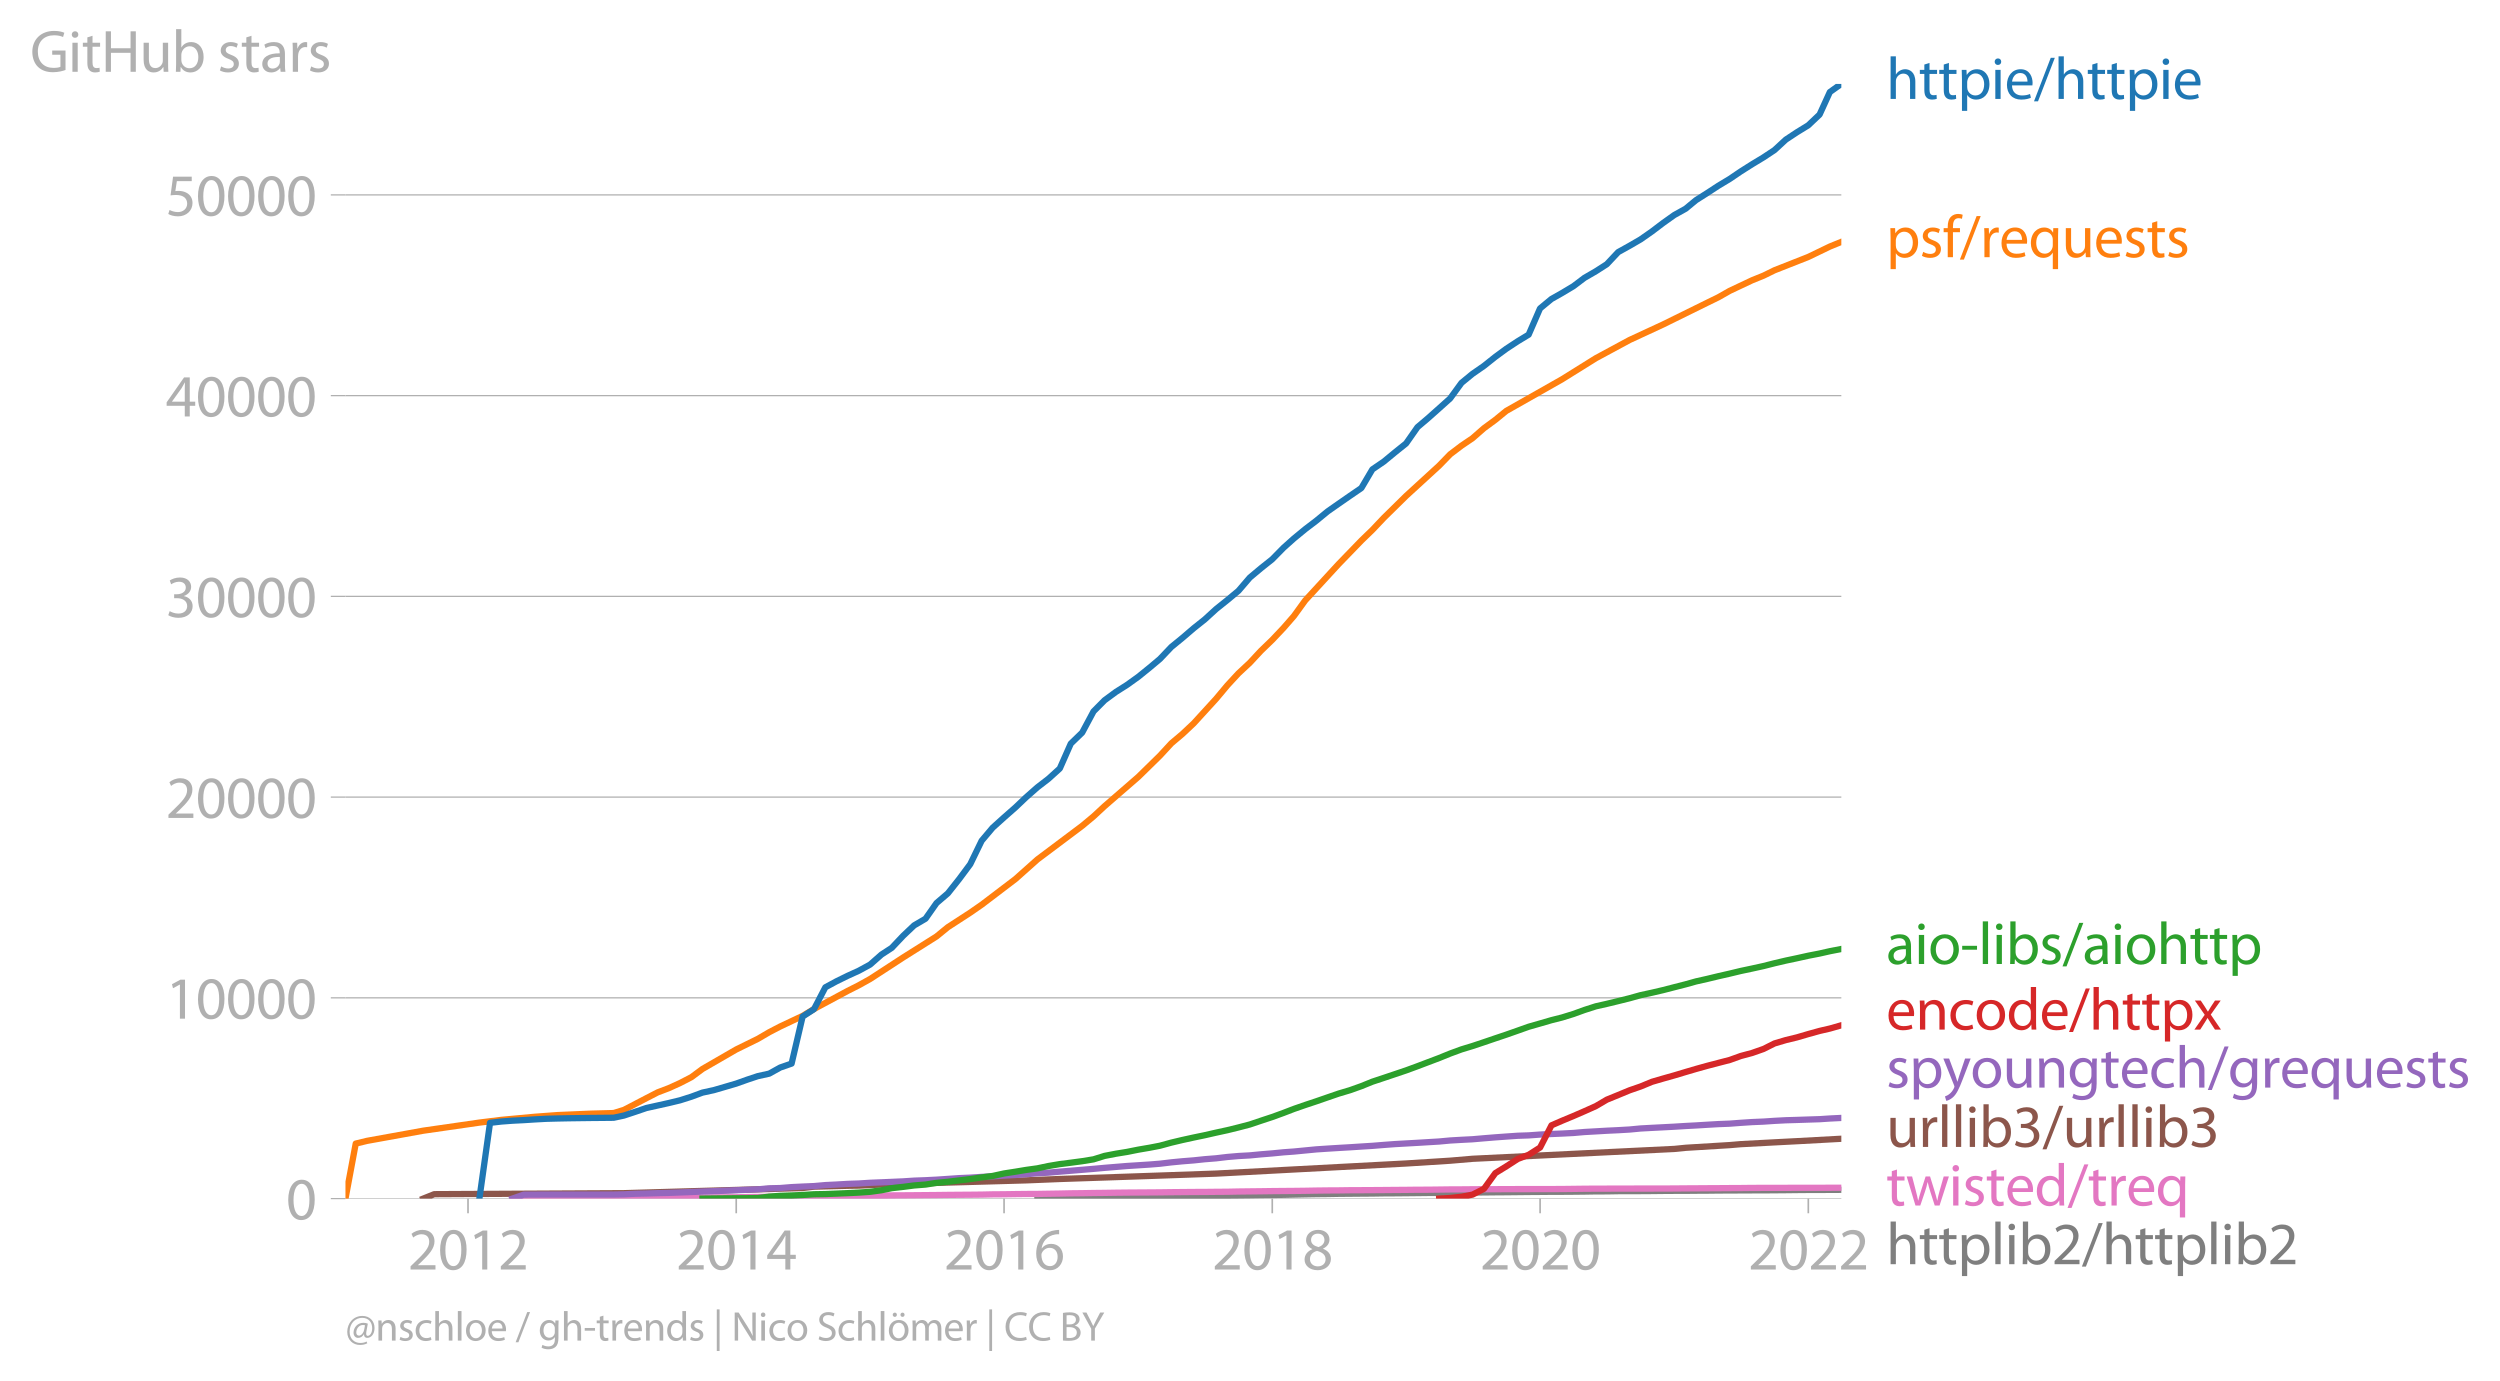 <svg xmlns:xlink="http://www.w3.org/1999/xlink" width="795.793" height="439.571" viewBox="0 0 596.845 329.678" xmlns="http://www.w3.org/2000/svg"><defs><style>*{stroke-linejoin:round;stroke-linecap:butt}</style></defs><g id="figure_1"><path d="M0 329.678h596.845V0H0v329.678z" style="fill:none" id="patch_1"/><g id="axes_1"><path d="M82.476 286.151h357.12V20.039H82.476v266.112z" style="fill:none" id="patch_2"/><g id="matplotlib.axis_1"><g id="xtick_1"><g id="line2d_1"><defs><path id="mcd4d01cde7" d="M0 0v3.5" style="stroke:#b0b0b0;stroke-width:.4"/></defs><use xlink:href="#mcd4d01cde7" x="111.733" y="286.151" style="fill:#b0b0b0;stroke:#b0b0b0;stroke-width:.4"/></g><g style="fill:#b0b0b0" transform="matrix(.14 0 0 -.14 97.37 303.091)" id="text_1"><defs><path id="MyriadPro-Regular-32" d="M2944 0v467H1075v13l333 307c877 845 1434 1466 1434 2234 0 595-378 1209-1274 1209-480 0-890-179-1178-422l180-397c192 160 505 352 883 352 621 0 825-390 825-813-6-627-486-1164-1548-2176L288 346V0h2656z" transform="scale(.016)"/><path id="MyriadPro-Regular-30" d="M1677 4230c-845 0-1447-768-1447-2163C243 691 794-70 1606-70c922 0 1447 780 1447 2195 0 1325-499 2105-1376 2105zm-32-435c582 0 845-672 845-1696 0-1062-276-1734-852-1734-512 0-844 614-844 1696 0 1133 358 1734 851 1734z" transform="scale(.016)"/><path id="MyriadPro-Regular-31" d="M1510 0h544v4160h-480l-908-486 108-429 724 390h12V0z" transform="scale(.016)"/></defs><use xlink:href="#MyriadPro-Regular-32"/><use xlink:href="#MyriadPro-Regular-30" x="51.3"/><use xlink:href="#MyriadPro-Regular-31" x="102.6"/><use xlink:href="#MyriadPro-Regular-32" x="153.9"/></g></g><g id="xtick_2"><use xlink:href="#mcd4d01cde7" x="175.764" y="286.151" style="fill:#b0b0b0;stroke:#b0b0b0;stroke-width:.4" id="line2d_2"/><g style="fill:#b0b0b0" transform="matrix(.14 0 0 -.14 161.4 303.091)" id="text_2"><defs><path id="MyriadPro-Regular-34" d="M2560 0v1133h582v441h-582v2586h-608L96 1504v-371h1933V0h531zM666 1574v13l1017 1415c115 192 218 371 346 614h19c-13-218-19-435-19-653V1574H666z" transform="scale(.016)"/></defs><use xlink:href="#MyriadPro-Regular-32"/><use xlink:href="#MyriadPro-Regular-30" x="51.3"/><use xlink:href="#MyriadPro-Regular-31" x="102.6"/><use xlink:href="#MyriadPro-Regular-34" x="153.9"/></g></g><g id="xtick_3"><use xlink:href="#mcd4d01cde7" x="239.707" y="286.151" style="fill:#b0b0b0;stroke:#b0b0b0;stroke-width:.4" id="line2d_3"/><g style="fill:#b0b0b0" transform="matrix(.14 0 0 -.14 225.344 303.091)" id="text_3"><defs><path id="MyriadPro-Regular-36" d="M2662 4224c-102 0-243-6-409-32-525-64-986-275-1331-614-410-410-704-1056-704-1876C218 621 800-70 1690-70c864 0 1382 704 1382 1465 0 813-518 1344-1254 1344-461 0-807-217-1005-480h-19c96 685 563 1331 1446 1479 160 25 307 32 422 25v461zM1690 365c-589 0-903 505-916 1190 0 103 26 186 64 250 154 301 468 512 807 512 518 0 857-359 857-954s-326-998-806-998h-6z" transform="scale(.016)"/></defs><use xlink:href="#MyriadPro-Regular-32"/><use xlink:href="#MyriadPro-Regular-30" x="51.3"/><use xlink:href="#MyriadPro-Regular-31" x="102.6"/><use xlink:href="#MyriadPro-Regular-36" x="153.9"/></g></g><g id="xtick_4"><use xlink:href="#mcd4d01cde7" x="303.738" y="286.151" style="fill:#b0b0b0;stroke:#b0b0b0;stroke-width:.4" id="line2d_4"/><g style="fill:#b0b0b0" transform="matrix(.14 0 0 -.14 289.375 303.091)" id="text_4"><defs><path id="MyriadPro-Regular-38" d="M1062 2170c-512-218-825-589-825-1114C237 448 762-70 1632-70c794 0 1414 486 1414 1209 0 506-320 871-838 1075v20c512 243 685 620 685 972 0 519-403 1024-1210 1024-729 0-1286-448-1286-1107 0-358 198-717 659-934l6-19zm583-1831c-531 0-851 371-832 794 0 397 262 717 749 857 563-160 915-403 915-908 0-423-327-743-832-743zm6 3488c506 0 704-345 704-678 0-378-275-634-633-755-480 128-794 352-794 768 0 358 256 665 723 665z" transform="scale(.016)"/></defs><use xlink:href="#MyriadPro-Regular-32"/><use xlink:href="#MyriadPro-Regular-30" x="51.3"/><use xlink:href="#MyriadPro-Regular-31" x="102.6"/><use xlink:href="#MyriadPro-Regular-38" x="153.9"/></g></g><g id="xtick_5"><use xlink:href="#mcd4d01cde7" x="367.682" y="286.151" style="fill:#b0b0b0;stroke:#b0b0b0;stroke-width:.4" id="line2d_5"/><g style="fill:#b0b0b0" transform="matrix(.14 0 0 -.14 353.319 303.091)" id="text_5"><use xlink:href="#MyriadPro-Regular-32"/><use xlink:href="#MyriadPro-Regular-30" x="51.3"/><use xlink:href="#MyriadPro-Regular-32" x="102.6"/><use xlink:href="#MyriadPro-Regular-30" x="153.9"/></g></g><g id="xtick_6"><use xlink:href="#mcd4d01cde7" x="431.713" y="286.151" style="fill:#b0b0b0;stroke:#b0b0b0;stroke-width:.4" id="line2d_6"/><g style="fill:#b0b0b0" transform="matrix(.14 0 0 -.14 417.35 303.091)" id="text_6"><use xlink:href="#MyriadPro-Regular-32"/><use xlink:href="#MyriadPro-Regular-30" x="51.3"/><use xlink:href="#MyriadPro-Regular-32" x="102.6"/><use xlink:href="#MyriadPro-Regular-32" x="153.9"/></g></g></g><g id="matplotlib.axis_2"><g id="ytick_1"><path d="M82.476 286.151h357.12" clip-path="url(#p8334861bbe)" style="fill:none;stroke:#b0b0b0;stroke-width:.3;stroke-linecap:square" id="line2d_7"/><g id="line2d_8"><defs><path id="m654170b1dd" d="M0 0h-3.5" style="stroke:#b0b0b0;stroke-width:.3"/></defs><use xlink:href="#m654170b1dd" x="82.476" y="286.151" style="fill:#b0b0b0;stroke:#b0b0b0;stroke-width:.3"/></g><use xlink:href="#MyriadPro-Regular-30" style="fill:#b0b0b0" transform="matrix(.14 0 0 -.14 68.295 291.121)" id="text_7"/></g><g id="ytick_2"><path d="M82.476 238.225h357.12" clip-path="url(#p8334861bbe)" style="fill:none;stroke:#b0b0b0;stroke-width:.3;stroke-linecap:square" id="line2d_9"/><use xlink:href="#m654170b1dd" x="82.476" y="238.225" style="fill:#b0b0b0;stroke:#b0b0b0;stroke-width:.3" id="line2d_10"/><g style="fill:#b0b0b0" transform="matrix(.14 0 0 -.14 39.568 243.195)" id="text_8"><use xlink:href="#MyriadPro-Regular-31"/><use xlink:href="#MyriadPro-Regular-30" x="51.3"/><use xlink:href="#MyriadPro-Regular-30" x="102.6"/><use xlink:href="#MyriadPro-Regular-30" x="153.9"/><use xlink:href="#MyriadPro-Regular-30" x="205.2"/></g></g><g id="ytick_3"><path d="M82.476 190.3h357.12" clip-path="url(#p8334861bbe)" style="fill:none;stroke:#b0b0b0;stroke-width:.3;stroke-linecap:square" id="line2d_11"/><use xlink:href="#m654170b1dd" x="82.476" y="190.3" style="fill:#b0b0b0;stroke:#b0b0b0;stroke-width:.3" id="line2d_12"/><g style="fill:#b0b0b0" transform="matrix(.14 0 0 -.14 39.568 195.27)" id="text_9"><use xlink:href="#MyriadPro-Regular-32"/><use xlink:href="#MyriadPro-Regular-30" x="51.3"/><use xlink:href="#MyriadPro-Regular-30" x="102.6"/><use xlink:href="#MyriadPro-Regular-30" x="153.9"/><use xlink:href="#MyriadPro-Regular-30" x="205.2"/></g></g><g id="ytick_4"><path d="M82.476 142.374h357.12" clip-path="url(#p8334861bbe)" style="fill:none;stroke:#b0b0b0;stroke-width:.3;stroke-linecap:square" id="line2d_13"/><use xlink:href="#m654170b1dd" x="82.476" y="142.374" style="fill:#b0b0b0;stroke:#b0b0b0;stroke-width:.3" id="line2d_14"/><g style="fill:#b0b0b0" transform="matrix(.14 0 0 -.14 39.568 147.344)" id="text_10"><defs><path id="MyriadPro-Regular-33" d="M269 211C474 77 883-70 1350-70c999 0 1517 582 1517 1248 0 582-416 966-928 1068v13c512 186 768 551 768 979 0 506-371 992-1190 992-448 0-871-160-1088-320l147-409c179 128 499 275 832 275 518 0 730-294 730-627 0-493-519-704-928-704H896v-423h314c544 0 1068-249 1075-832 6-345-218-806-941-806-390 0-762 160-922 262L269 211z" transform="scale(.016)"/></defs><use xlink:href="#MyriadPro-Regular-33"/><use xlink:href="#MyriadPro-Regular-30" x="51.3"/><use xlink:href="#MyriadPro-Regular-30" x="102.6"/><use xlink:href="#MyriadPro-Regular-30" x="153.9"/><use xlink:href="#MyriadPro-Regular-30" x="205.2"/></g></g><g id="ytick_5"><path d="M82.476 94.448h357.12" clip-path="url(#p8334861bbe)" style="fill:none;stroke:#b0b0b0;stroke-width:.3;stroke-linecap:square" id="line2d_15"/><use xlink:href="#m654170b1dd" x="82.476" y="94.448" style="fill:#b0b0b0;stroke:#b0b0b0;stroke-width:.3" id="line2d_16"/><g style="fill:#b0b0b0" transform="matrix(.14 0 0 -.14 39.568 99.418)" id="text_11"><use xlink:href="#MyriadPro-Regular-34"/><use xlink:href="#MyriadPro-Regular-30" x="51.3"/><use xlink:href="#MyriadPro-Regular-30" x="102.6"/><use xlink:href="#MyriadPro-Regular-30" x="153.9"/><use xlink:href="#MyriadPro-Regular-30" x="205.2"/></g></g><g id="ytick_6"><path d="M82.476 46.523h357.12" clip-path="url(#p8334861bbe)" style="fill:none;stroke:#b0b0b0;stroke-width:.3;stroke-linecap:square" id="line2d_17"/><use xlink:href="#m654170b1dd" x="82.476" y="46.523" style="fill:#b0b0b0;stroke:#b0b0b0;stroke-width:.3" id="line2d_18"/><g style="fill:#b0b0b0" transform="matrix(.14 0 0 -.14 39.568 51.493)" id="text_12"><defs><path id="MyriadPro-Regular-35" d="M2771 4160H781L512 2163c154 19 339 45 576 45 832 0 1190-384 1197-922 0-556-455-902-986-902-377 0-717 128-889 230L269 186C467 58 851-70 1306-70c902 0 1548 608 1548 1420 0 525-268 884-595 1069-256 154-576 224-896 224-153 0-243-13-339-25l160 1068h1587v474z" transform="scale(.016)"/></defs><use xlink:href="#MyriadPro-Regular-35"/><use xlink:href="#MyriadPro-Regular-30" x="51.3"/><use xlink:href="#MyriadPro-Regular-30" x="102.6"/><use xlink:href="#MyriadPro-Regular-30" x="153.9"/><use xlink:href="#MyriadPro-Regular-30" x="205.2"/></g></g><g style="fill:#b0b0b0" transform="matrix(.14 0 0 -.14 7.2 17.14)" id="text_13"><defs><path id="MyriadPro-Regular-47" d="M3770 2266H2349v-448h877V531c-128-64-378-115-743-115-1005 0-1664 646-1664 1741 0 1081 685 1734 1735 1734 435 0 723-83 953-185l135 454c-186 90-576 198-1076 198-1446 0-2329-940-2336-2227 0-672 231-1248 602-1606 422-403 960-570 1613-570 582 0 1075 147 1325 237v2074z" transform="scale(.016)"/><path id="MyriadPro-Regular-69" d="M1030 0v3098H467V0h563zM749 4320c-205 0-352-154-352-352 0-192 141-346 339-346 224 0 365 154 358 346 0 198-134 352-345 352z" transform="scale(.016)"/><path id="MyriadPro-Regular-74" d="M595 3667v-569H115v-429h480V979c0-365 58-640 218-806C947 19 1158-70 1421-70c217 0 390 38 499 83l-26 422c-83-25-172-38-326-38-314 0-422 217-422 601v1671h806v429h-806v742l-551-173z" transform="scale(.016)"/><path id="MyriadPro-Regular-48" d="M486 4314V0h557v2022h2087V0h563v4314h-563V2509H1043v1805H486z" transform="scale(.016)"/><path id="MyriadPro-Regular-75" d="M3059 3098h-563V1197c0-103-19-205-51-288-103-250-365-512-743-512-512 0-691 397-691 985v1716H448V1286C448 198 1030-70 1517-70c550 0 877 326 1024 576h13l32-506h499c-19 243-26 525-26 845v2253z" transform="scale(.016)"/><path id="MyriadPro-Regular-62" d="M467 800c0-275-13-589-25-800h486l26 512h19c230-410 589-582 1037-582 691 0 1388 550 1388 1657 7 941-537 1581-1305 1581-499 0-858-224-1056-570h-13v1946H467V800zm557 998c0 90 19 167 32 231 115 429 474 691 858 691 601 0 921-531 921-1152 0-710-352-1190-941-1190-409 0-736 268-844 659-13 64-26 134-26 205v556z" transform="scale(.016)"/><path id="MyriadPro-Regular-73" d="M250 147C467 19 781-70 1120-70c736 0 1158 390 1158 934 0 461-275 730-812 934-404 154-589 269-589 525 0 231 185 423 518 423 288 0 512-103 634-180l141 410c-173 102-448 192-762 192-666 0-1069-410-1069-909 0-371 263-678 819-877 416-153 576-300 576-569 0-256-192-461-601-461-282 0-576 115-743 224L250 147z" transform="scale(.016)"/><path id="MyriadPro-Regular-61" d="M2643 1901c0 621-230 1267-1177 1267-391 0-762-109-1018-275l128-371c218 140 518 230 806 230 634 0 704-461 704-717v-64C890 1978 224 1568 224 819c0-448 320-889 947-889 442 0 775 217 947 460h20l44-390h512c-38 211-51 474-51 742v1159zm-544-858c0-57-13-121-32-179-89-262-345-518-749-518-288 0-531 172-531 537 0 602 698 711 1312 698v-538z" transform="scale(.016)"/><path id="MyriadPro-Regular-72" d="M467 0h557v1651c0 96 13 186 26 263 76 422 358 723 755 723 77 0 134-7 192-19v531c-51 13-96 19-160 19-378 0-717-262-858-678h-25l-20 608H442c19-288 25-602 25-967V0z" transform="scale(.016)"/></defs><use xlink:href="#MyriadPro-Regular-47"/><use xlink:href="#MyriadPro-Regular-69" x="64.6"/><use xlink:href="#MyriadPro-Regular-74" x="88"/><use xlink:href="#MyriadPro-Regular-48" x="121.1"/><use xlink:href="#MyriadPro-Regular-75" x="186.3"/><use xlink:href="#MyriadPro-Regular-62" x="241.4"/><use xlink:href="#MyriadPro-Regular-20" x="298.3"/><use xlink:href="#MyriadPro-Regular-73" x="319.5"/><use xlink:href="#MyriadPro-Regular-74" x="359.1"/><use xlink:href="#MyriadPro-Regular-61" x="392.2"/><use xlink:href="#MyriadPro-Regular-72" x="440.4"/><use xlink:href="#MyriadPro-Regular-73" x="473.1"/></g></g><path d="m247.678 286.151 2.628-.062 2.715-.039 2.628-.052 2.716-.043 2.715-.044 2.628-.062 2.715-.038 2.628-.029 2.715-.038 2.716-.034 2.453-.057 2.715-.048 2.628-.058 2.715-.048 2.628-.029 2.715-.033 2.716-.038 2.628-.024 2.715-.03 2.628-.042 2.715-.024 2.716-.034 2.452-.057 2.716-.058 2.627-.048 2.716-.028 2.628-.048 2.715-.024 2.716-.024 2.627-.02 2.716-.043 2.628-.014 2.715-.024 2.715-.029 2.453-.028 2.715-.02 2.628-.033 2.716-.024 2.627-.029 2.716-.024 2.715-.029 2.628-.019 2.716-.029 2.627-.028 2.716-.02 2.715-.023 2.54-.005 2.716-.02 2.628-.028 2.715-.048 2.628-.005 2.715-.048 2.716-.005 2.627-.01 2.716-.018 2.628-.03 2.715-.018 2.715-.005 2.453-.024 2.716-.014 2.627-.03 2.716-.014 2.628-.01 2.715-.013 2.715-.005 2.628-.02 2.716-.023 2.627-.03 2.716-.023 2.715-.005 2.453-.01 2.715-.014" clip-path="url(#p8334861bbe)" style="fill:none;stroke:#7f7f7f;stroke-width:1.5;stroke-linecap:square" id="line2d_19"/><path d="m122.331 286.151 2.716-.096 2.628-.005h18.832l2.453-.004 2.715-.015 2.628-.043 2.716-.029 2.627-.019 2.716-.019 2.715-.034 2.628-.01 2.715-.018 2.628-.015 2.716-.019 2.715-.053 2.453-.024 2.715-.038 2.628-.048 2.715-.048 2.628-.028 2.716-.044 2.715-.019 2.628-.033 2.715-.015 2.628-.024 2.715-.019 2.716-.024 2.452-.029 2.716-.014 2.628-.02 2.715-.023 2.628-.024 2.715-.034 2.716-.024 2.628-.019 2.715-.028 2.628-.058 2.715-.02 2.716-.042 2.54-.029 2.715-.014 2.628-.044 2.715-.043 2.628-.057 2.716-.029 2.715-.048 2.628-.029 2.715-.043 2.628-.029 2.715-.019 2.716-.019 2.453-.019 2.715-.038 2.628-.024 2.715-.024 2.628-.01 2.715-.029 2.716-.019 2.628-.053 2.715-.033 2.628-.029 2.715-.038 2.716-.024 2.452-.02 2.716-.033 2.627-.048 2.716-.033 2.628-.015 2.715-.038 2.716-.01 2.627-.014 2.716-.02 2.628-.023 2.715-.02 2.715-.033 2.453-.005 2.715-.033 2.628-.034 2.716-.01 2.627-.023 2.716-.02 2.715-.004 2.628-.01 2.716-.01h2.627l2.716-.009h2.715l2.54-.01 2.716-.033 2.628-.034 2.715-.019 2.628-.005 2.715-.01 2.716-.004 2.627-.005h2.716l2.628-.005 2.715-.014 2.715-.024 2.453-.014 2.716-.02 2.627-.014 2.716-.02 2.628-.013 2.715-.03 2.715-.009 2.628-.005 2.716-.004 2.627-.01h2.716l2.715-.005 2.453-.005 2.715-.01" clip-path="url(#p8334861bbe)" style="fill:none;stroke:#e377c2;stroke-width:1.5;stroke-linecap:square" id="line2d_20"/><path d="m101.046 286.151 2.628-1.054 45.286-.24 42.658-1.232 2.716-.326 8.058-.21 2.628-.039 5.43-.259 15.855-.47 18.658-.526 8.058-.326 16.03-.542 7.884-.273 13.401-.47 45.374-2.415 10.511-.666 5.343-.456 48.177-2.353 2.715-.273 10.512-.642 2.628-.225 8.058-.432 5.343-.278 10.6-.58h0" clip-path="url(#p8334861bbe)" style="fill:none;stroke:#8c564b;stroke-width:1.5;stroke-linecap:square" id="line2d_21"/><g style="fill:#1f77b4" transform="matrix(.14 0 0 -.14 450.31 23.623)" id="text_14"><defs><path id="MyriadPro-Regular-68" d="M467 0h563v1869c0 109 7 192 39 269 102 307 390 563 755 563 531 0 717-423 717-922V0h563v1843c0 1069-666 1325-1082 1325-211 0-409-64-576-160-172-96-313-237-403-397h-13v1933H467V0z" transform="scale(.016)"/><path id="MyriadPro-Regular-70" d="M467-1267h557V416h13c185-307 544-486 953-486 730 0 1408 550 1408 1664 0 940-563 1574-1312 1574-505 0-870-224-1100-602h-13l-26 532H442c12-295 25-615 25-1012v-3353zm557 3059c0 77 19 160 38 230 109 423 468 698 852 698 595 0 921-531 921-1152 0-710-345-1197-941-1197-403 0-742 269-844 659-13 71-26 148-26 231v531z" transform="scale(.016)"/><path id="MyriadPro-Regular-65" d="M2957 1446c6 58 19 148 19 263 0 569-269 1459-1280 1459-902 0-1453-736-1453-1670C243 563 813-70 1766-70c493 0 832 108 1031 198l-96 403c-211-89-455-160-858-160-563 0-1049 314-1062 1075h2176zM787 1850c45 390 295 915 864 915 634 0 787-557 781-915H787z" transform="scale(.016)"/><path id="MyriadPro-Regular-2f" d="m422-256 1792 4640h-435L-6-256h428z" transform="scale(.016)"/></defs><use xlink:href="#MyriadPro-Regular-68"/><use xlink:href="#MyriadPro-Regular-74" x="55.5"/><use xlink:href="#MyriadPro-Regular-74" x="88.6"/><use xlink:href="#MyriadPro-Regular-70" x="121.7"/><use xlink:href="#MyriadPro-Regular-69" x="178.6"/><use xlink:href="#MyriadPro-Regular-65" x="202"/><use xlink:href="#MyriadPro-Regular-2f" x="252.1"/><use xlink:href="#MyriadPro-Regular-68" x="286.4"/><use xlink:href="#MyriadPro-Regular-74" x="341.9"/><use xlink:href="#MyriadPro-Regular-74" x="375"/><use xlink:href="#MyriadPro-Regular-70" x="408.1"/><use xlink:href="#MyriadPro-Regular-69" x="465"/><use xlink:href="#MyriadPro-Regular-65" x="488.4"/></g><g style="fill:#ff7f0e" transform="matrix(.14 0 0 -.14 450.31 61.408)" id="text_15"><defs><path id="MyriadPro-Regular-66" d="M1082 0v2669h748v429h-748v166c0 474 121 896 601 896 160 0 275-32 359-70l76 435c-108 45-281 89-480 89-262 0-544-83-755-288-262-249-358-646-358-1081v-147H90v-429h435V0h557z" transform="scale(.016)"/><path id="MyriadPro-Regular-71" d="M2579-1267h563v3513c0 320 7 589 20 852h-532l-19-468h-13c-153 301-473 538-953 538-653 0-1402-512-1402-1670C243 557 832-70 1555-70c499 0 845 243 1011 550h13v-1747zm0 2528c0-83-19-192-45-269-128-390-441-614-806-614-621 0-915 537-915 1152 0 697 352 1190 934 1190 423 0 723-294 807-640 19-70 25-160 25-237v-582z" transform="scale(.016)"/></defs><use xlink:href="#MyriadPro-Regular-70"/><use xlink:href="#MyriadPro-Regular-73" x="56.9"/><use xlink:href="#MyriadPro-Regular-66" x="96.5"/><use xlink:href="#MyriadPro-Regular-2f" x="125.7"/><use xlink:href="#MyriadPro-Regular-72" x="160"/><use xlink:href="#MyriadPro-Regular-65" x="192.7"/><use xlink:href="#MyriadPro-Regular-71" x="242.8"/><use xlink:href="#MyriadPro-Regular-75" x="299.1"/><use xlink:href="#MyriadPro-Regular-65" x="354.2"/><use xlink:href="#MyriadPro-Regular-73" x="404.3"/><use xlink:href="#MyriadPro-Regular-74" x="443.9"/><use xlink:href="#MyriadPro-Regular-73" x="477"/></g><g style="fill:#2ca02c" transform="matrix(.14 0 0 -.14 450.31 230.145)" id="text_16"><defs><path id="MyriadPro-Regular-6f" d="M1779 3168c-857 0-1536-608-1536-1645C243 544 890-70 1728-70c749 0 1542 499 1542 1644 0 948-601 1594-1491 1594zm-13-422c666 0 928-666 928-1191 0-697-403-1203-940-1203-551 0-941 512-941 1190 0 589 288 1204 953 1204z" transform="scale(.016)"/><path id="MyriadPro-Regular-2d" d="M192 1939v-416h1581v416H192z" transform="scale(.016)"/><path id="MyriadPro-Regular-6c" d="M467 0h563v4544H467V0z" transform="scale(.016)"/></defs><use xlink:href="#MyriadPro-Regular-61"/><use xlink:href="#MyriadPro-Regular-69" x="48.2"/><use xlink:href="#MyriadPro-Regular-6f" x="71.6"/><use xlink:href="#MyriadPro-Regular-2d" x="126.5"/><use xlink:href="#MyriadPro-Regular-6c" x="157.2"/><use xlink:href="#MyriadPro-Regular-69" x="180.8"/><use xlink:href="#MyriadPro-Regular-62" x="204.2"/><use xlink:href="#MyriadPro-Regular-73" x="261.1"/><use xlink:href="#MyriadPro-Regular-2f" x="300.7"/><use xlink:href="#MyriadPro-Regular-61" x="335"/><use xlink:href="#MyriadPro-Regular-69" x="383.2"/><use xlink:href="#MyriadPro-Regular-6f" x="406.6"/><use xlink:href="#MyriadPro-Regular-68" x="461.5"/><use xlink:href="#MyriadPro-Regular-74" x="517"/><use xlink:href="#MyriadPro-Regular-74" x="550.1"/><use xlink:href="#MyriadPro-Regular-70" x="583.2"/></g><g style="fill:#d62728" transform="matrix(.14 0 0 -.14 450.31 245.81)" id="text_17"><defs><path id="MyriadPro-Regular-6e" d="M467 0h563v1862c0 96 13 192 39 263 96 313 384 576 755 576 531 0 717-416 717-915V0h563v1850c0 1062-666 1318-1094 1318-512 0-871-288-1024-582h-13l-32 512H442c19-256 25-519 25-839V0z" transform="scale(.016)"/><path id="MyriadPro-Regular-63" d="M2579 538c-160-71-371-154-691-154-614 0-1075 442-1075 1158 0 647 384 1172 1094 1172 307 0 519-71 653-148l128 436c-154 76-448 160-781 160-1011 0-1664-692-1664-1645C243 570 851-70 1786-70c416 0 742 108 889 185l-96 423z" transform="scale(.016)"/><path id="MyriadPro-Regular-64" d="M2579 4544V2694h-13c-140 250-460 474-934 474-755 0-1395-634-1389-1664C243 563 819-70 1568-70c506 0 883 262 1056 608h13l25-538h506c-19 211-26 525-26 800v3744h-563zm0-3245c0-89-6-166-25-243-103-422-448-672-826-672-608 0-915 518-915 1146 0 684 345 1196 928 1196 422 0 729-294 813-652 19-71 25-167 25-237v-538z" transform="scale(.016)"/><path id="MyriadPro-Regular-78" d="m102 3098 1050-1517L51 0h621l448 698c115 185 224 345 326 537h13c109-185 211-358 333-537L2246 0h640L1798 1600l1056 1498h-608l-435-660c-102-166-205-326-307-512h-19c-103 173-199 333-314 506l-441 666H102z" transform="scale(.016)"/></defs><use xlink:href="#MyriadPro-Regular-65"/><use xlink:href="#MyriadPro-Regular-6e" x="50.1"/><use xlink:href="#MyriadPro-Regular-63" x="105.6"/><use xlink:href="#MyriadPro-Regular-6f" x="150.4"/><use xlink:href="#MyriadPro-Regular-64" x="205.3"/><use xlink:href="#MyriadPro-Regular-65" x="261.7"/><use xlink:href="#MyriadPro-Regular-2f" x="311.8"/><use xlink:href="#MyriadPro-Regular-68" x="346.1"/><use xlink:href="#MyriadPro-Regular-74" x="401.6"/><use xlink:href="#MyriadPro-Regular-74" x="434.7"/><use xlink:href="#MyriadPro-Regular-70" x="467.8"/><use xlink:href="#MyriadPro-Regular-78" x="524.7"/></g><g style="fill:#9467bd" transform="matrix(.14 0 0 -.14 450.31 259.649)" id="text_18"><defs><path id="MyriadPro-Regular-79" d="M58 3098 1203 243c26-70 39-115 39-147s-20-77-45-134c-128-288-320-506-474-628-166-140-352-230-493-275l141-473c141 25 416 121 691 364 384 333 660 877 1063 1940l845 2208h-596l-614-1818c-77-224-141-461-198-646h-13c-51 185-128 428-199 633L672 3098H58z" transform="scale(.016)"/><path id="MyriadPro-Regular-67" d="M3110 2246c0 378 13 628 26 852h-493l-25-468h-13c-135 256-429 538-967 538-710 0-1395-595-1395-1645C243 666 794 13 1562 13c480 0 812 230 985 518h13V186c0-781-422-1082-998-1082-384 0-704 115-909 243l-141-429c250-166 659-256 1030-256 391 0 826 90 1127 372 301 268 441 704 441 1414v1798zm-556-928c0-96-13-204-45-300-122-359-435-576-781-576-608 0-915 505-915 1113 0 717 384 1171 921 1171 410 0 685-268 788-595 25-77 32-160 32-256v-557z" transform="scale(.016)"/></defs><use xlink:href="#MyriadPro-Regular-73"/><use xlink:href="#MyriadPro-Regular-70" x="39.6"/><use xlink:href="#MyriadPro-Regular-79" x="96.5"/><use xlink:href="#MyriadPro-Regular-6f" x="143.6"/><use xlink:href="#MyriadPro-Regular-75" x="198.5"/><use xlink:href="#MyriadPro-Regular-6e" x="253.6"/><use xlink:href="#MyriadPro-Regular-67" x="309.1"/><use xlink:href="#MyriadPro-Regular-74" x="365"/><use xlink:href="#MyriadPro-Regular-65" x="398.1"/><use xlink:href="#MyriadPro-Regular-63" x="448.2"/><use xlink:href="#MyriadPro-Regular-68" x="493"/><use xlink:href="#MyriadPro-Regular-2f" x="548.5"/><use xlink:href="#MyriadPro-Regular-67" x="582.8"/><use xlink:href="#MyriadPro-Regular-72" x="638.7"/><use xlink:href="#MyriadPro-Regular-65" x="671.4"/><use xlink:href="#MyriadPro-Regular-71" x="721.5"/><use xlink:href="#MyriadPro-Regular-75" x="777.8"/><use xlink:href="#MyriadPro-Regular-65" x="832.9"/><use xlink:href="#MyriadPro-Regular-73" x="883"/><use xlink:href="#MyriadPro-Regular-74" x="922.6"/><use xlink:href="#MyriadPro-Regular-73" x="955.7"/></g><g style="fill:#8c564b" transform="matrix(.14 0 0 -.14 450.31 273.81)" id="text_19"><use xlink:href="#MyriadPro-Regular-75"/><use xlink:href="#MyriadPro-Regular-72" x="55.1"/><use xlink:href="#MyriadPro-Regular-6c" x="87.8"/><use xlink:href="#MyriadPro-Regular-6c" x="111.4"/><use xlink:href="#MyriadPro-Regular-69" x="135"/><use xlink:href="#MyriadPro-Regular-62" x="158.4"/><use xlink:href="#MyriadPro-Regular-33" x="215.3"/><use xlink:href="#MyriadPro-Regular-2f" x="266.6"/><use xlink:href="#MyriadPro-Regular-75" x="300.9"/><use xlink:href="#MyriadPro-Regular-72" x="356"/><use xlink:href="#MyriadPro-Regular-6c" x="388.7"/><use xlink:href="#MyriadPro-Regular-6c" x="412.3"/><use xlink:href="#MyriadPro-Regular-69" x="435.9"/><use xlink:href="#MyriadPro-Regular-62" x="459.3"/><use xlink:href="#MyriadPro-Regular-33" x="516.2"/></g><g style="fill:#e377c2" transform="matrix(.14 0 0 -.14 450.31 287.81)" id="text_20"><defs><path id="MyriadPro-Regular-77" d="M115 3098 1050 0h512l499 1472c109 333 205 653 281 1024h13c77-365 167-672 275-1018L3104 0h512l998 3098h-556l-442-1556c-102-364-186-691-237-1004h-19c-70 313-160 640-275 1011l-480 1549h-474l-505-1575c-103-339-205-672-276-985h-19c-57 320-141 640-230 985L691 3098H115z" transform="scale(.016)"/></defs><use xlink:href="#MyriadPro-Regular-74"/><use xlink:href="#MyriadPro-Regular-77" x="33.1"/><use xlink:href="#MyriadPro-Regular-69" x="106.7"/><use xlink:href="#MyriadPro-Regular-73" x="130.1"/><use xlink:href="#MyriadPro-Regular-74" x="169.7"/><use xlink:href="#MyriadPro-Regular-65" x="202.8"/><use xlink:href="#MyriadPro-Regular-64" x="252.9"/><use xlink:href="#MyriadPro-Regular-2f" x="309.3"/><use xlink:href="#MyriadPro-Regular-74" x="343.6"/><use xlink:href="#MyriadPro-Regular-72" x="376.7"/><use xlink:href="#MyriadPro-Regular-65" x="409.4"/><use xlink:href="#MyriadPro-Regular-71" x="459.5"/></g><g style="fill:#7f7f7f" transform="matrix(.14 0 0 -.14 450.31 301.81)" id="text_21"><use xlink:href="#MyriadPro-Regular-68"/><use xlink:href="#MyriadPro-Regular-74" x="55.5"/><use xlink:href="#MyriadPro-Regular-74" x="88.6"/><use xlink:href="#MyriadPro-Regular-70" x="121.7"/><use xlink:href="#MyriadPro-Regular-6c" x="178.6"/><use xlink:href="#MyriadPro-Regular-69" x="202.2"/><use xlink:href="#MyriadPro-Regular-62" x="225.6"/><use xlink:href="#MyriadPro-Regular-32" x="282.5"/><use xlink:href="#MyriadPro-Regular-2f" x="333.8"/><use xlink:href="#MyriadPro-Regular-68" x="368.1"/><use xlink:href="#MyriadPro-Regular-74" x="423.6"/><use xlink:href="#MyriadPro-Regular-74" x="456.7"/><use xlink:href="#MyriadPro-Regular-70" x="489.8"/><use xlink:href="#MyriadPro-Regular-6c" x="546.7"/><use xlink:href="#MyriadPro-Regular-69" x="570.3"/><use xlink:href="#MyriadPro-Regular-62" x="593.7"/><use xlink:href="#MyriadPro-Regular-32" x="650.6"/></g><g style="fill:#b0b0b0" transform="matrix(.097 0 0 -.097 82.476 320.05)" id="text_22"><defs><path id="MyriadPro-Regular-40" d="M2867 1632c-70-397-409-870-781-870-281 0-422 204-422 486 0 621 454 1152 1018 1152 147 0 256-26 320-45l-135-723zm384-1773c-262-147-601-224-966-224-947 0-1645 666-1645 1735 0 1299 877 2131 1920 2131 992 0 1549-672 1549-1600 0-743-365-1178-691-1171-212 6-288 230-192 716l217 1159c-166 77-409 134-685 134-889 0-1516-723-1516-1517 0-505 320-806 691-806 384 0 678 186 902 563h26c-19-390 217-563 473-563 602 0 1140 563 1140 1523 0 1069-749 1856-1863 1856-1421 0-2336-1145-2336-2464C275 96 1165-672 2214-672c429 0 788 70 1140 256l-103 275z" transform="scale(.016)"/><path id="MyriadPro-Regular-7c" d="M550 4800v-6400h429v6400H550z" transform="scale(.016)"/><path id="MyriadPro-Regular-4e" d="M1011 0v1843c0 717-13 1235-45 1779l20 7c217-467 505-960 806-1440L3162 0h563v4314h-525V2509c0-672 13-1197 64-1773l-13-6c-205 441-454 896-774 1401L1094 4314H486V0h525z" transform="scale(.016)"/><path id="MyriadPro-Regular-53" d="M269 211C499 58 954-70 1370-70c1017 0 1510 582 1510 1248 0 633-371 985-1101 1267-595 230-857 429-857 832 0 294 224 646 812 646 391 0 679-128 820-205l153 455c-192 109-512 211-953 211-839 0-1396-499-1396-1171 0-608 436-973 1140-1223 582-224 812-454 812-857 0-435-332-736-902-736-384 0-749 128-998 281L269 211z" transform="scale(.016)"/><path id="MyriadPro-Regular-f6" d="M1165 3648c185 0 313 154 313 326 0 186-134 327-313 327s-327-147-327-327c0-172 135-326 320-326h7zm1184 0c185 0 313 154 313 326 0 186-134 327-313 327s-320-147-320-327c0-172 128-326 313-326h7zm-570-480c-857 0-1536-608-1536-1645C243 544 890-70 1728-70c749 0 1542 499 1542 1644 0 948-601 1594-1491 1594zm-13-422c666 0 928-666 928-1191 0-697-403-1203-940-1203-551 0-941 512-941 1190 0 589 288 1204 953 1204z" transform="scale(.016)"/><path id="MyriadPro-Regular-6d" d="M467 0h551v1869c0 96 12 192 44 275 90 282 346 563 698 563 429 0 646-358 646-851V0h551v1914c0 102 19 204 45 281 96 275 345 512 665 512 455 0 672-358 672-953V0h551v1824c0 1075-608 1344-1018 1344-294 0-499-77-685-218-128-96-249-230-345-403h-13c-135 365-455 621-877 621-512 0-800-275-973-570h-19l-26 500H442c19-256 25-519 25-839V0z" transform="scale(.016)"/><path id="MyriadPro-Regular-43" d="M3386 582c-224-108-570-179-909-179-1050 0-1658 679-1658 1735 0 1132 672 1779 1683 1779 359 0 660-77 871-179l134 454c-147 77-486 192-1024 192-1337 0-2253-915-2253-2266C230 704 1146-70 2362-70c524 0 934 108 1139 211l-115 441z" transform="scale(.016)"/><path id="MyriadPro-Regular-42" d="M486 13c186-26 480-51 864-51 704 0 1191 128 1492 403 217 211 364 493 364 864 0 640-480 979-889 1081v13c454 167 729 531 729 947 0 340-134 596-358 762-269 218-627 314-1184 314-390 0-774-39-1018-90V13zm557 3865c90 20 237 39 493 39 563 0 947-199 947-704 0-416-345-723-934-723h-506v1388zm0-1811h461c608 0 1114-243 1114-832 0-627-532-838-1108-838-198 0-358 6-467 25v1645z" transform="scale(.016)"/><path id="MyriadPro-Regular-59" d="M2010 0v1837l1446 2477h-634l-620-1191c-167-326-314-608-436-889h-12c-135 300-263 563-429 889L717 4314H83l1363-2484V0h564z" transform="scale(.016)"/></defs><use xlink:href="#MyriadPro-Regular-40"/><use xlink:href="#MyriadPro-Regular-6e" x="73.7"/><use xlink:href="#MyriadPro-Regular-73" x="129.2"/><use xlink:href="#MyriadPro-Regular-63" x="168.8"/><use xlink:href="#MyriadPro-Regular-68" x="213.6"/><use xlink:href="#MyriadPro-Regular-6c" x="269.1"/><use xlink:href="#MyriadPro-Regular-6f" x="292.7"/><use xlink:href="#MyriadPro-Regular-65" x="347.6"/><use xlink:href="#MyriadPro-Regular-20" x="397.7"/><use xlink:href="#MyriadPro-Regular-2f" x="418.9"/><use xlink:href="#MyriadPro-Regular-20" x="453.2"/><use xlink:href="#MyriadPro-Regular-67" x="474.4"/><use xlink:href="#MyriadPro-Regular-68" x="530.3"/><use xlink:href="#MyriadPro-Regular-2d" x="585.8"/><use xlink:href="#MyriadPro-Regular-74" x="616.5"/><use xlink:href="#MyriadPro-Regular-72" x="649.6"/><use xlink:href="#MyriadPro-Regular-65" x="682.3"/><use xlink:href="#MyriadPro-Regular-6e" x="732.4"/><use xlink:href="#MyriadPro-Regular-64" x="787.9"/><use xlink:href="#MyriadPro-Regular-73" x="844.3"/><use xlink:href="#MyriadPro-Regular-20" x="883.9"/><use xlink:href="#MyriadPro-Regular-7c" x="905.1"/><use xlink:href="#MyriadPro-Regular-20" x="929"/><use xlink:href="#MyriadPro-Regular-4e" x="950.2"/><use xlink:href="#MyriadPro-Regular-69" x="1016"/><use xlink:href="#MyriadPro-Regular-63" x="1039.4"/><use xlink:href="#MyriadPro-Regular-6f" x="1084.2"/><use xlink:href="#MyriadPro-Regular-20" x="1139.1"/><use xlink:href="#MyriadPro-Regular-53" x="1160.3"/><use xlink:href="#MyriadPro-Regular-63" x="1209.6"/><use xlink:href="#MyriadPro-Regular-68" x="1254.4"/><use xlink:href="#MyriadPro-Regular-6c" x="1309.9"/><use xlink:href="#MyriadPro-Regular-f6" x="1333.5"/><use xlink:href="#MyriadPro-Regular-6d" x="1388.4"/><use xlink:href="#MyriadPro-Regular-65" x="1471.8"/><use xlink:href="#MyriadPro-Regular-72" x="1521.9"/><use xlink:href="#MyriadPro-Regular-20" x="1554.6"/><use xlink:href="#MyriadPro-Regular-7c" x="1575.8"/><use xlink:href="#MyriadPro-Regular-20" x="1599.7"/><use xlink:href="#MyriadPro-Regular-43" x="1620.9"/><use xlink:href="#MyriadPro-Regular-43" x="1678.9"/><use xlink:href="#MyriadPro-Regular-20" x="1736.9"/><use xlink:href="#MyriadPro-Regular-42" x="1758.1"/><use xlink:href="#MyriadPro-Regular-59" x="1812.3"/></g><path d="m122.331 286.151 2.716-.944 2.628-.014 2.715-.015h16.117l2.453-.048 2.715-.139 2.628-.057 2.716-.087 2.627-.062 2.716-.1 2.715-.106 2.628-.11 2.715-.096 2.628-.105 2.716-.11 2.715-.12 2.453-.096 2.715-.245 2.628-.067 2.715-.22 2.628-.13 2.716-.115 2.715-.24 2.628-.129 2.715-.158 2.628-.091 2.715-.172 2.716-.11 2.452-.106 2.716-.12 2.628-.173 2.715-.1 2.628-.134 2.715-.182 2.716-.187 2.628-.115 2.715-.178 2.628-.139 2.715-.172 2.716-.144 2.54-.187 2.715-.225 2.628-.149 2.715-.235 2.628-.22 2.716-.225 2.715-.226 2.628-.24 2.715-.224 2.628-.216 2.715-.173 2.716-.177 2.453-.196 2.715-.326 2.628-.254 2.715-.216 2.628-.278 2.715-.216 2.716-.32 2.628-.226 2.715-.149 2.628-.254 2.715-.22 2.716-.268 2.452-.178 2.716-.263 2.627-.254 2.716-.182 2.628-.163 2.715-.159 2.716-.177 2.627-.163 2.716-.22 2.628-.197 2.715-.153 2.715-.153 2.453-.15 2.715-.162 2.628-.244 2.716-.159 2.627-.134 2.716-.235 2.715-.22 2.628-.192 2.716-.187 2.627-.09 2.716-.197 2.715-.134 2.54-.106 2.716-.139 2.628-.23 2.715-.153 2.628-.154 2.715-.129 2.716-.158 2.627-.25 2.716-.148 2.628-.134 2.715-.144 2.715-.168 2.453-.13 2.716-.167 2.627-.153 2.716-.106 2.628-.2 2.715-.178 2.715-.115 2.628-.178 2.716-.143 2.627-.077 2.716-.091 2.715-.086 2.453-.163 2.715-.134" clip-path="url(#p8334861bbe)" style="fill:none;stroke:#9467bd;stroke-width:1.5;stroke-linecap:square" id="line2d_22"/><path d="m343.593 286.151 2.628-.149 2.716-.292 2.627-.513 2.716-1.385 2.715-3.748 2.628-1.615 2.716-1.758 2.627-1.007 2.716-1.73 2.715-5.291 2.54-1.102 2.716-1.131 2.628-1.141 2.715-1.217 2.628-1.544 2.715-1.107 2.716-1.126 2.627-.906 2.716-1.121 2.628-.767 2.715-.767 2.715-.814 2.453-.72 2.716-.757 2.627-.685 2.716-.704 2.628-.945 2.715-.728 2.715-.954 2.628-1.318 2.716-.805 2.627-.637 2.716-.796 2.715-.752 2.453-.566 2.715-.776" clip-path="url(#p8334861bbe)" style="fill:none;stroke:#d62728;stroke-width:1.5;stroke-linecap:square" id="line2d_23"/><path d="m167.705 286.151 2.715-.029 2.628-.028 2.716-.02 2.715-.024 2.453-.028 2.715-.35 2.628-.182 2.715-.091 2.628-.11 2.716-.173 2.715-.048 2.628-.106 2.715-.115 2.628-.129 2.715-.187 2.716-.374 2.452-.498 2.716-.307 2.628-.34 2.715-.211 2.628-.407 2.715-.264 2.716-.326 2.628-.316 2.715-.393 2.628-.35 2.715-.594 2.716-.422 2.54-.422 2.715-.378 2.628-.556 2.715-.456 2.628-.335 2.716-.364 2.715-.441 2.628-.82 2.715-.522 2.628-.427 2.715-.541 2.716-.465 2.453-.475 2.715-.742 2.628-.623 2.715-.595 2.628-.546 2.715-.618 2.716-.59 2.628-.647 2.715-.71 2.628-.886 2.715-.896 2.716-.987 2.452-.944 2.716-.944 2.627-.873 2.716-.94 2.628-.905 2.715-.81 2.716-.968 2.627-1.064 2.716-.9 2.628-.883 2.715-.915 2.715-.997 2.453-.93 2.715-1.025 2.628-1.069 2.716-.997 2.627-.8 2.716-.906 2.715-.925 2.628-.882 2.716-.954 2.627-.934 2.716-.777 2.715-.79 2.54-.642 2.716-.84 2.628-.953 2.715-.872 2.628-.594 2.715-.657 2.716-.676 2.627-.733 2.716-.59 2.628-.613 2.715-.7 2.715-.695 2.453-.685 2.716-.613 2.627-.633 2.716-.618 2.628-.633 2.715-.575 2.715-.599 2.628-.666 2.716-.638 2.627-.556 2.716-.603 2.715-.528 2.453-.556 2.715-.527" clip-path="url(#p8334861bbe)" style="fill:none;stroke:#2ca02c;stroke-width:1.5;stroke-linecap:square" id="line2d_24"/><path d="m82.476 286.151 2.453-13.132 2.715-.656 13.402-2.425 13.402-1.932 5.256-.651 7.97-.738 5.431-.403 7.972-.34 5.43-.144 2.453-.757 5.343-2.785 2.716-1.4 2.627-.996 2.716-1.232 2.715-1.404 2.628-1.95 8.059-4.654 5.168-2.54 2.715-1.587 2.628-1.365 5.343-2.521 2.716-1.654 8.058-4.327 2.628-1.328 2.715-1.51 7.884-5.132 7.97-5.023 2.716-2.219 5.344-3.47 2.715-1.883 5.343-4.06 2.716-2.065 5.255-4.683 10.687-8.022 2.715-2.262 2.628-2.44 8.058-6.992 5.169-5.066 2.715-2.943 2.628-2.219 2.715-2.554 5.343-5.852 2.716-3.244 2.628-2.842 2.715-2.53 2.628-2.828 2.715-2.622 2.716-2.875 2.452-2.814 2.716-3.747 7.97-8.67 5.432-5.612 2.627-2.54 2.716-2.871 5.343-5.253 7.883-7.222 2.628-2.708 2.716-2.06 2.627-1.779 2.716-2.377 2.715-1.998 2.628-2.147 13.314-7.549 8.059-5.027 8.059-4.352 7.97-3.69 10.6-5.22 2.627-1.284 2.716-1.543 5.343-2.52 2.715-1.098 2.628-1.29 8.059-3.177 5.168-2.492 2.715-1.107h0" clip-path="url(#p8334861bbe)" style="fill:none;stroke:#ff7f0e;stroke-width:1.5;stroke-linecap:square" id="line2d_25"/><path d="m114.448 286.151 2.54-18.092 2.716-.311 2.627-.197 2.716-.139 2.628-.168 2.715-.148 2.715-.072 2.628-.053 2.716-.038 2.628-.034 2.715-.024 2.715-.028 2.453-.523 2.715-.9 2.628-.897 2.716-.604 2.627-.585 2.716-.656 2.715-.863 2.628-.973 2.715-.59 2.628-.766 2.716-.796 2.715-.968 2.453-.814 2.715-.595 2.628-1.457 2.715-.944 2.628-11.224 2.716-1.764 2.715-5.219 2.628-1.423 2.715-1.332 2.628-1.194 2.715-1.48 2.716-2.392 2.452-1.596 2.716-2.876 2.628-2.492 2.715-1.59 2.628-3.74 2.715-2.324 2.716-3.431 2.628-3.532 2.715-5.588 2.628-3.115 2.715-2.45 2.716-2.386 2.54-2.416 2.715-2.391 2.628-2.027 2.715-2.459 2.628-5.943 2.716-2.626 2.715-5.07 2.628-2.65 2.715-2 2.628-1.662 2.715-1.946 2.716-2.2 2.453-2.06 2.715-2.857 2.628-2.147 2.715-2.325 2.628-2.094 2.715-2.482 2.716-2.176 2.628-2.186 2.715-3.163 2.628-2.204 2.715-2.162 2.716-2.76 2.452-2.195 2.716-2.234 2.627-2.003 2.716-2.233 2.628-1.84 2.715-1.884 2.716-1.855 2.627-4.457 2.716-1.85 2.628-2.17 2.715-2.181 2.715-3.882 2.453-2.08 2.715-2.416 2.628-2.358 2.716-3.719 2.627-2.157 2.716-1.883 2.715-2.161 2.628-1.932 2.716-1.787 2.627-1.592 2.716-6.254 2.715-2.248 2.54-1.437 2.716-1.625 2.628-1.989 2.715-1.572 2.628-1.687 2.715-2.89 2.716-1.51 2.627-1.524 2.716-1.897 2.628-1.994 2.715-1.932 2.715-1.51 2.453-2.031 2.716-1.726 2.627-1.715 2.716-1.635 2.628-1.782 2.715-1.72 2.715-1.64 2.628-1.74 2.716-2.506 2.627-1.74 2.716-1.668 2.715-2.573 2.453-5.373 2.715-1.936" clip-path="url(#p8334861bbe)" style="fill:none;stroke:#1f77b4;stroke-width:1.5;stroke-linecap:square" id="line2d_26"/></g></g><defs><clipPath id="p8334861bbe"><path d="M82.476 20.039h357.12v266.112H82.476z"/></clipPath></defs></svg>